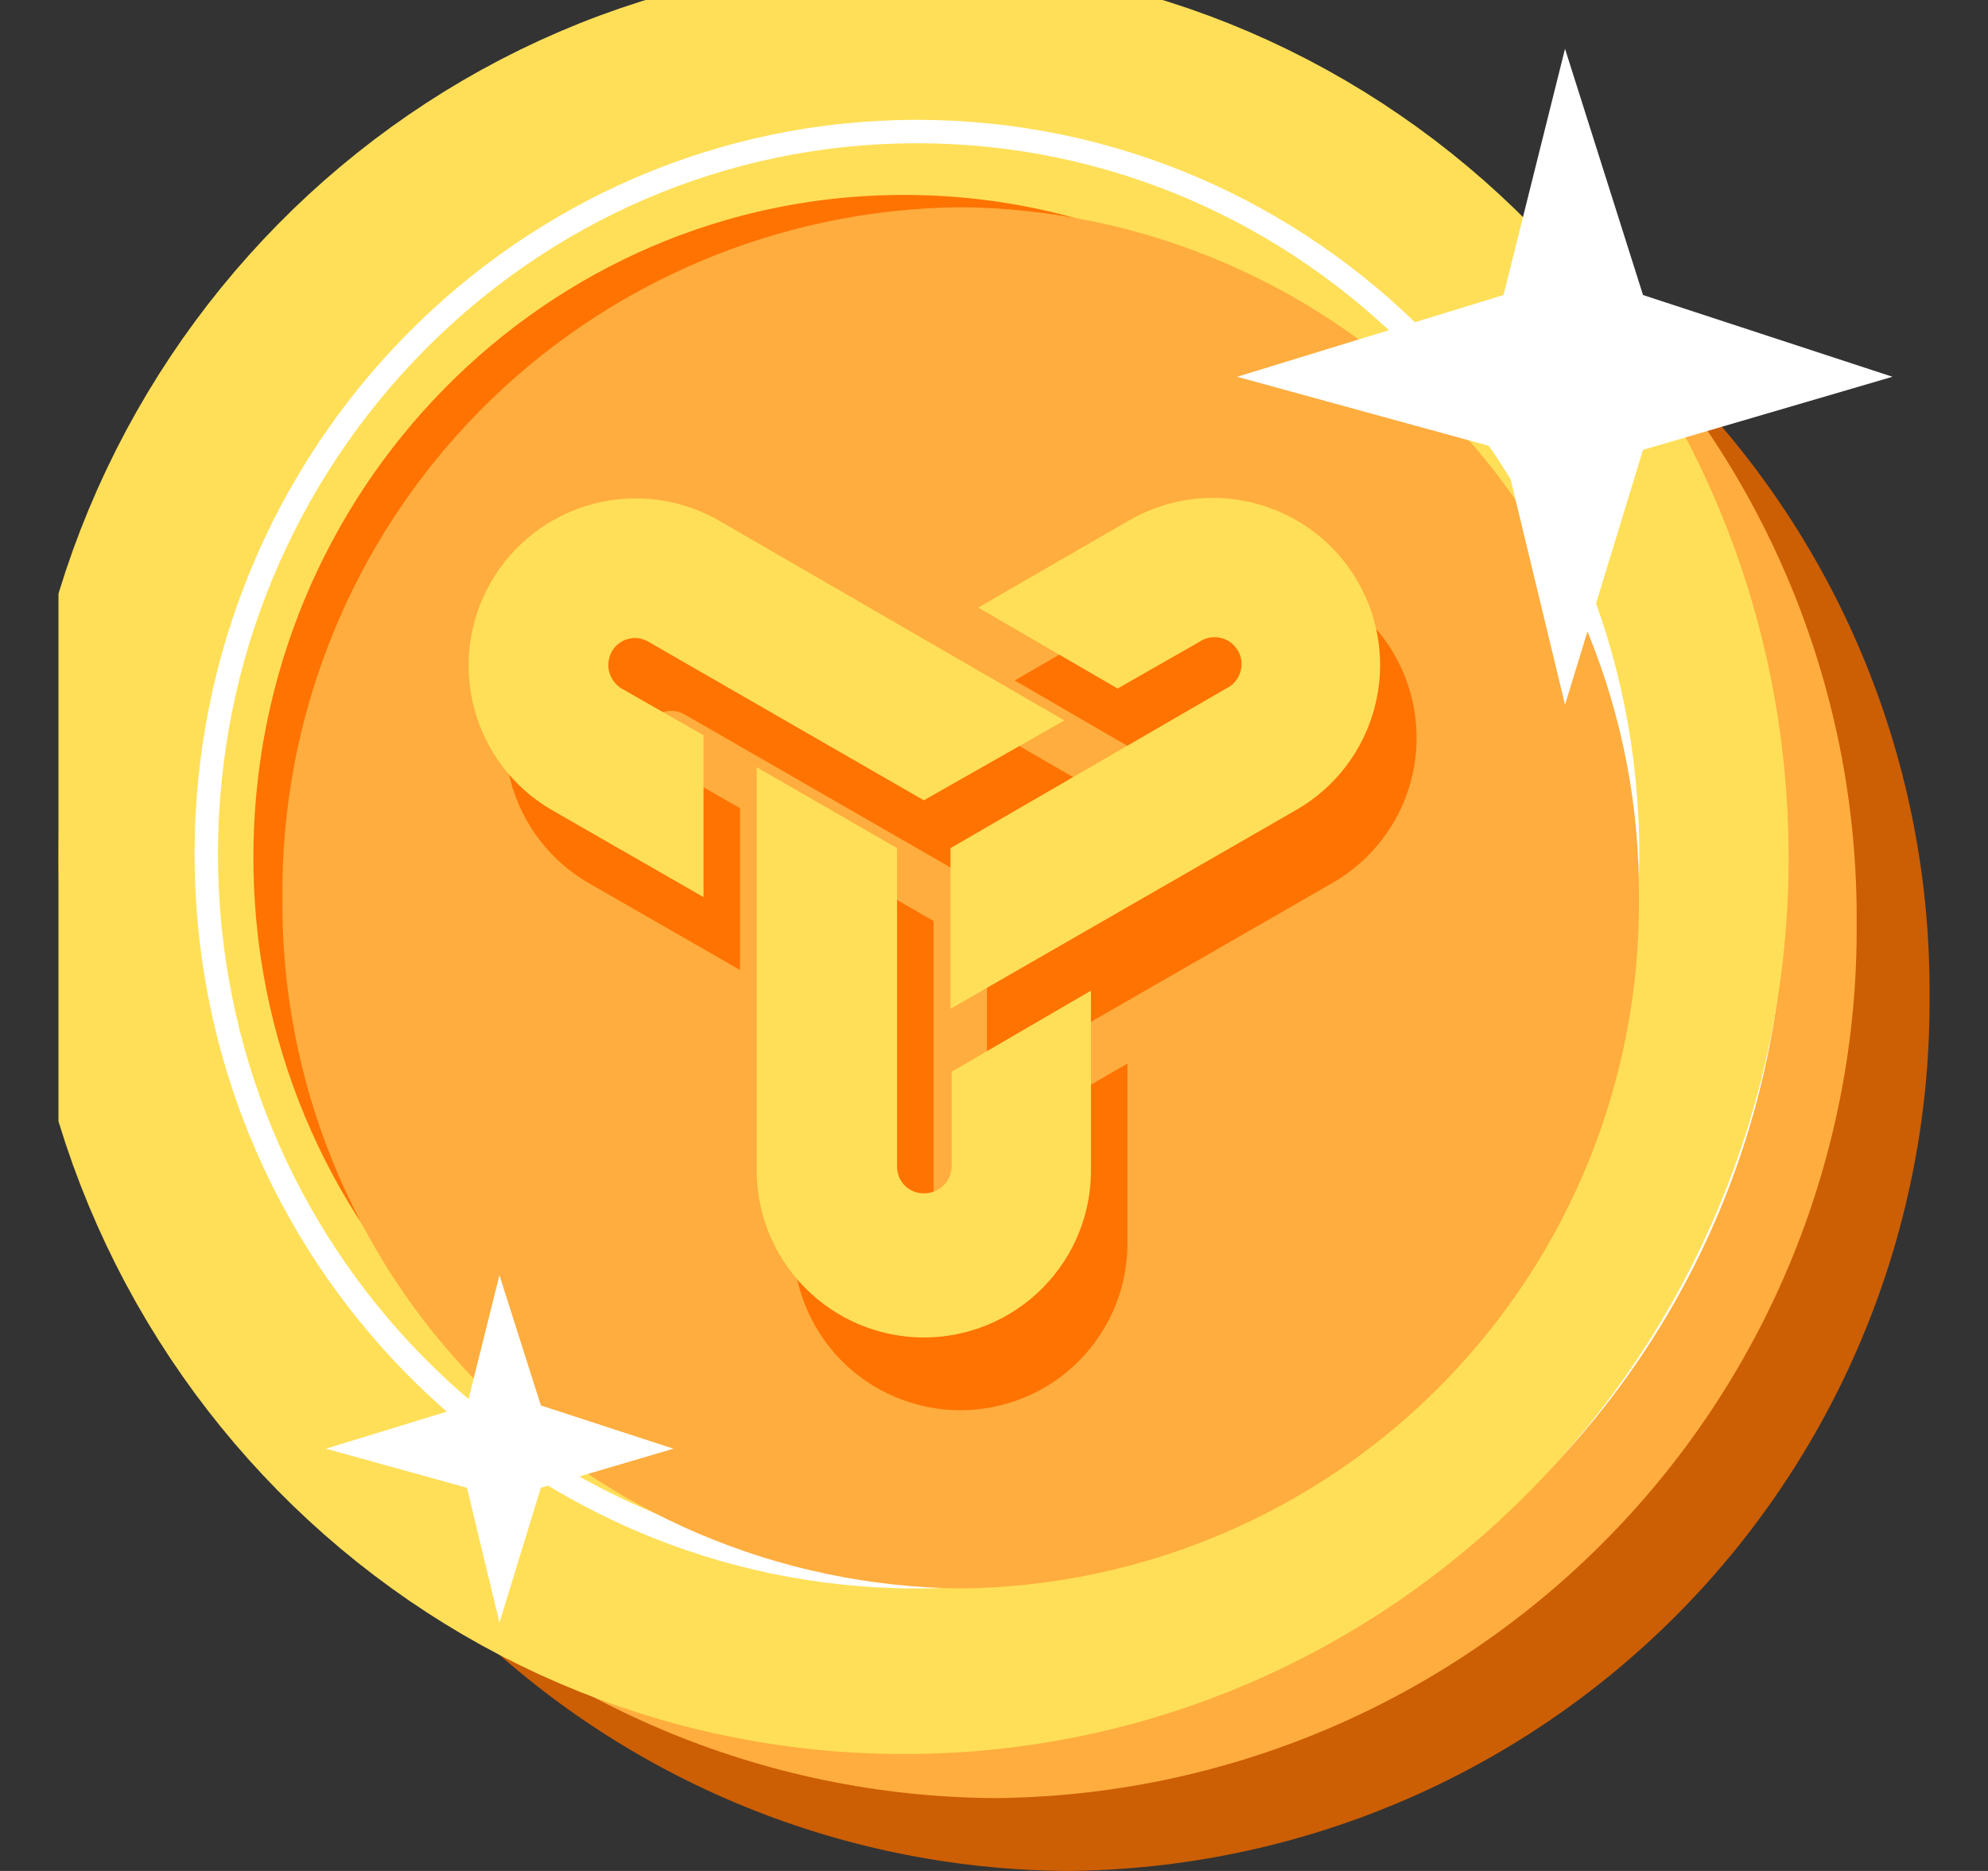 <svg width="17" height="16" viewBox="0 0 17 16" fill="none" xmlns="http://www.w3.org/2000/svg">
<rect x="0" y="0" width="17" height="16" fill="#333333" stroke="none"/>
<g clip-path="url(#clip0_1_1368)">
<path d="M9.123 1.041C11.093 1.054 12.977 1.85 14.361 3.253C15.744 4.655 16.514 6.55 16.5 8.52C16.514 10.49 15.744 12.385 14.361 13.788C12.977 15.191 11.094 15.986 9.123 16C7.153 15.986 5.269 15.191 3.886 13.788C2.503 12.385 1.733 10.49 1.747 8.52C1.733 6.55 2.503 4.655 3.886 3.253C5.27 1.85 7.153 1.054 9.123 1.041Z" fill="#CC5E04"/>
<path d="M8.5 0.417C10.47 0.431 12.354 1.227 13.737 2.629C15.12 4.032 15.89 5.927 15.877 7.897C15.89 9.867 15.121 11.762 13.737 13.164C12.354 14.567 10.47 15.363 8.5 15.377C6.53 15.363 4.646 14.567 3.262 13.164C1.879 11.762 1.11 9.867 1.123 7.897C1.11 5.927 1.879 4.032 3.263 2.629C4.646 1.227 6.53 0.431 8.5 0.417Z" fill="#FFAD3E"/>
<path d="M8.154 14.42C4.415 14.42 1.374 11.332 1.374 7.537C1.374 3.742 4.415 0.655 8.154 0.655C11.892 0.655 14.934 3.742 14.934 7.537C14.934 11.332 11.892 14.42 8.154 14.42Z" fill="#CC5E04"/>
<path d="M8.154 0.988C4.599 0.988 1.707 3.926 1.707 7.537C1.707 11.149 4.599 14.087 8.154 14.087C11.709 14.087 14.6 11.149 14.6 7.537C14.6 3.926 11.709 0.988 8.154 0.988ZM8.154 0.321C12.082 0.321 15.267 3.552 15.267 7.537C15.267 11.523 12.082 14.753 8.154 14.753C4.225 14.753 1.041 11.523 1.041 7.537C1.041 3.552 4.225 0.321 8.154 0.321Z" fill="white"/>
<path d="M7.731 14.667C11.724 14.667 14.961 11.383 14.961 7.333C14.961 3.283 11.724 0 7.731 0C3.737 0 0.5 3.283 0.5 7.333C0.5 11.383 3.737 14.667 7.731 14.667Z" fill="#FF7303"/>
<path d="M7.731 14C11.356 14 14.295 11.015 14.295 7.333C14.295 3.651 11.356 0.667 7.731 0.667C4.106 0.667 1.167 3.651 1.167 7.333C1.167 11.015 4.106 14 7.731 14Z" stroke="#FFDF58" stroke-width="2"/>
<path d="M7.841 1.225C4.545 1.225 1.864 3.952 1.864 7.304C1.864 10.657 4.545 13.384 7.841 13.384C11.137 13.384 13.818 10.657 13.818 7.304C13.818 3.952 11.137 1.225 7.841 1.225ZM7.841 1.025C11.252 1.025 14.018 3.836 14.018 7.304C14.018 10.773 11.252 13.584 7.841 13.584C4.43 13.584 1.664 10.773 1.664 7.304C1.664 3.836 4.43 1.025 7.841 1.025Z" fill="white"/>
<path d="M8.215 1.772C9.767 1.787 11.25 2.417 12.337 3.524C13.425 4.632 14.028 6.126 14.015 7.678C14.028 9.23 13.425 10.724 12.337 11.832C11.25 12.939 9.767 13.569 8.215 13.584C6.663 13.569 5.18 12.939 4.092 11.832C3.005 10.724 2.401 9.23 2.415 7.678C2.401 6.126 3.005 4.632 4.092 3.524C5.18 2.417 6.663 1.787 8.215 1.772Z" fill="#FFAD3E"/>
<path d="M6.328 8.295L5.027 7.548C4.701 7.357 4.464 7.045 4.367 6.68C4.27 6.316 4.322 5.927 4.511 5.6C4.699 5.273 5.01 5.034 5.374 4.935C5.738 4.836 6.127 4.885 6.455 5.072L9.414 6.783L8.212 7.467L5.855 6.11C5.829 6.095 5.801 6.085 5.771 6.081C5.742 6.077 5.712 6.079 5.683 6.086C5.654 6.094 5.627 6.107 5.604 6.125C5.58 6.144 5.56 6.166 5.545 6.192C5.515 6.245 5.506 6.309 5.521 6.368C5.537 6.428 5.575 6.479 5.627 6.511L6.328 6.911V8.295ZM9.641 9.095V10.6C9.645 10.79 9.612 10.979 9.542 11.156C9.472 11.333 9.367 11.495 9.234 11.631C9.101 11.767 8.942 11.875 8.766 11.948C8.591 12.022 8.403 12.06 8.212 12.06C8.022 12.06 7.834 12.022 7.658 11.948C7.483 11.875 7.324 11.767 7.191 11.631C7.058 11.495 6.953 11.333 6.883 11.156C6.813 10.979 6.779 10.79 6.783 10.6V7.184L7.983 7.876V10.6C7.983 10.63 7.989 10.66 8 10.687C8.011 10.715 8.028 10.74 8.049 10.761C8.071 10.783 8.096 10.799 8.123 10.811C8.151 10.822 8.181 10.828 8.211 10.827C8.241 10.828 8.272 10.823 8.3 10.812C8.329 10.801 8.355 10.784 8.377 10.763C8.4 10.742 8.418 10.717 8.43 10.689C8.442 10.661 8.449 10.631 8.45 10.6V9.787L9.641 9.095ZM8.677 5.819L9.969 5.072C10.298 4.882 10.688 4.831 11.054 4.929C11.42 5.027 11.732 5.267 11.922 5.595C12.112 5.924 12.163 6.314 12.065 6.68C11.967 7.046 11.727 7.358 11.399 7.548L8.44 9.25V7.876L10.797 6.511C10.826 6.497 10.852 6.478 10.872 6.454C10.893 6.43 10.909 6.402 10.918 6.372C10.928 6.341 10.931 6.31 10.928 6.278C10.925 6.246 10.915 6.216 10.899 6.188C10.883 6.161 10.862 6.137 10.837 6.118C10.811 6.099 10.782 6.085 10.751 6.078C10.721 6.071 10.688 6.07 10.657 6.075C10.626 6.081 10.596 6.093 10.57 6.111L9.869 6.511L8.677 5.819ZM6.328 8.295L5.027 7.548C4.701 7.357 4.464 7.045 4.367 6.68C4.27 6.316 4.322 5.927 4.511 5.6C4.699 5.273 5.01 5.034 5.374 4.935C5.738 4.836 6.127 4.885 6.455 5.072L9.414 6.783L8.212 7.467L5.855 6.11C5.829 6.095 5.801 6.085 5.771 6.081C5.742 6.077 5.712 6.079 5.683 6.086C5.654 6.094 5.627 6.107 5.604 6.125C5.58 6.144 5.56 6.166 5.545 6.192C5.515 6.245 5.506 6.309 5.521 6.368C5.537 6.428 5.575 6.479 5.627 6.511L6.328 6.911V8.295Z" fill="#FF7303"/>
<path d="M6.016 7.672L4.715 6.925C4.389 6.735 4.152 6.423 4.055 6.058C3.958 5.693 4.01 5.304 4.199 4.977C4.387 4.65 4.698 4.411 5.062 4.312C5.426 4.213 5.815 4.263 6.143 4.449L9.102 6.161L7.9 6.844L5.543 5.487C5.517 5.472 5.489 5.462 5.459 5.458C5.43 5.454 5.4 5.456 5.371 5.464C5.342 5.471 5.315 5.485 5.292 5.503C5.268 5.521 5.248 5.543 5.233 5.569C5.203 5.623 5.194 5.686 5.209 5.745C5.225 5.805 5.263 5.856 5.315 5.888L6.016 6.288V7.672ZM9.329 8.472V9.977C9.333 10.168 9.3 10.357 9.23 10.534C9.16 10.711 9.055 10.872 8.922 11.008C8.789 11.144 8.63 11.252 8.454 11.326C8.279 11.399 8.091 11.438 7.9 11.438C7.71 11.438 7.522 11.399 7.346 11.326C7.171 11.252 7.012 11.144 6.879 11.008C6.746 10.872 6.641 10.711 6.571 10.534C6.501 10.357 6.467 10.168 6.471 9.977V6.561L7.671 7.253V9.977C7.671 10.007 7.677 10.037 7.688 10.065C7.699 10.092 7.716 10.117 7.737 10.139C7.759 10.16 7.784 10.177 7.811 10.188C7.839 10.199 7.869 10.205 7.899 10.205C7.929 10.206 7.96 10.2 7.988 10.189C8.017 10.178 8.043 10.162 8.065 10.141C8.088 10.12 8.106 10.094 8.118 10.066C8.13 10.038 8.137 10.008 8.138 9.977V9.165L9.329 8.472ZM8.365 5.196L9.657 4.449C9.986 4.26 10.376 4.208 10.742 4.307C11.108 4.405 11.421 4.644 11.61 4.973C11.8 5.301 11.851 5.691 11.753 6.057C11.655 6.424 11.415 6.736 11.087 6.925L8.128 8.627V7.253L10.485 5.888C10.514 5.874 10.54 5.855 10.56 5.831C10.581 5.807 10.597 5.779 10.606 5.749C10.616 5.719 10.619 5.687 10.616 5.655C10.613 5.624 10.603 5.593 10.587 5.566C10.571 5.538 10.55 5.514 10.525 5.495C10.499 5.476 10.47 5.462 10.439 5.455C10.409 5.448 10.377 5.447 10.345 5.453C10.314 5.458 10.284 5.47 10.258 5.488L9.557 5.888L8.365 5.196ZM6.016 7.672L4.715 6.925C4.389 6.735 4.152 6.423 4.055 6.058C3.958 5.693 4.01 5.304 4.199 4.977C4.387 4.65 4.698 4.411 5.062 4.312C5.426 4.213 5.815 4.263 6.143 4.449L9.102 6.161L7.9 6.844L5.543 5.487C5.517 5.472 5.489 5.462 5.459 5.458C5.43 5.454 5.4 5.456 5.371 5.464C5.342 5.471 5.315 5.485 5.292 5.503C5.268 5.521 5.248 5.543 5.233 5.569C5.203 5.623 5.194 5.686 5.209 5.745C5.225 5.805 5.263 5.856 5.315 5.888L6.016 6.288V7.672Z" fill="#FFDF58"/>
<path d="M13.383 0.417L14.05 2.523L16.183 3.222L14.05 3.847L13.383 6.027L12.857 3.847L10.579 3.222L12.857 2.523L13.383 0.417Z" fill="white"/>
<path d="M4.271 10.905L4.625 12.019L5.759 12.389L4.625 12.723L4.271 13.876L3.993 12.723L2.787 12.389L3.993 12.019L4.271 10.905Z" fill="white"/>
</g>
<defs>
<clipPath id="clip0_1_1368">
<rect width="16" height="16" fill="white" transform="translate(0.5)"/>
</clipPath>
</defs>
</svg>
